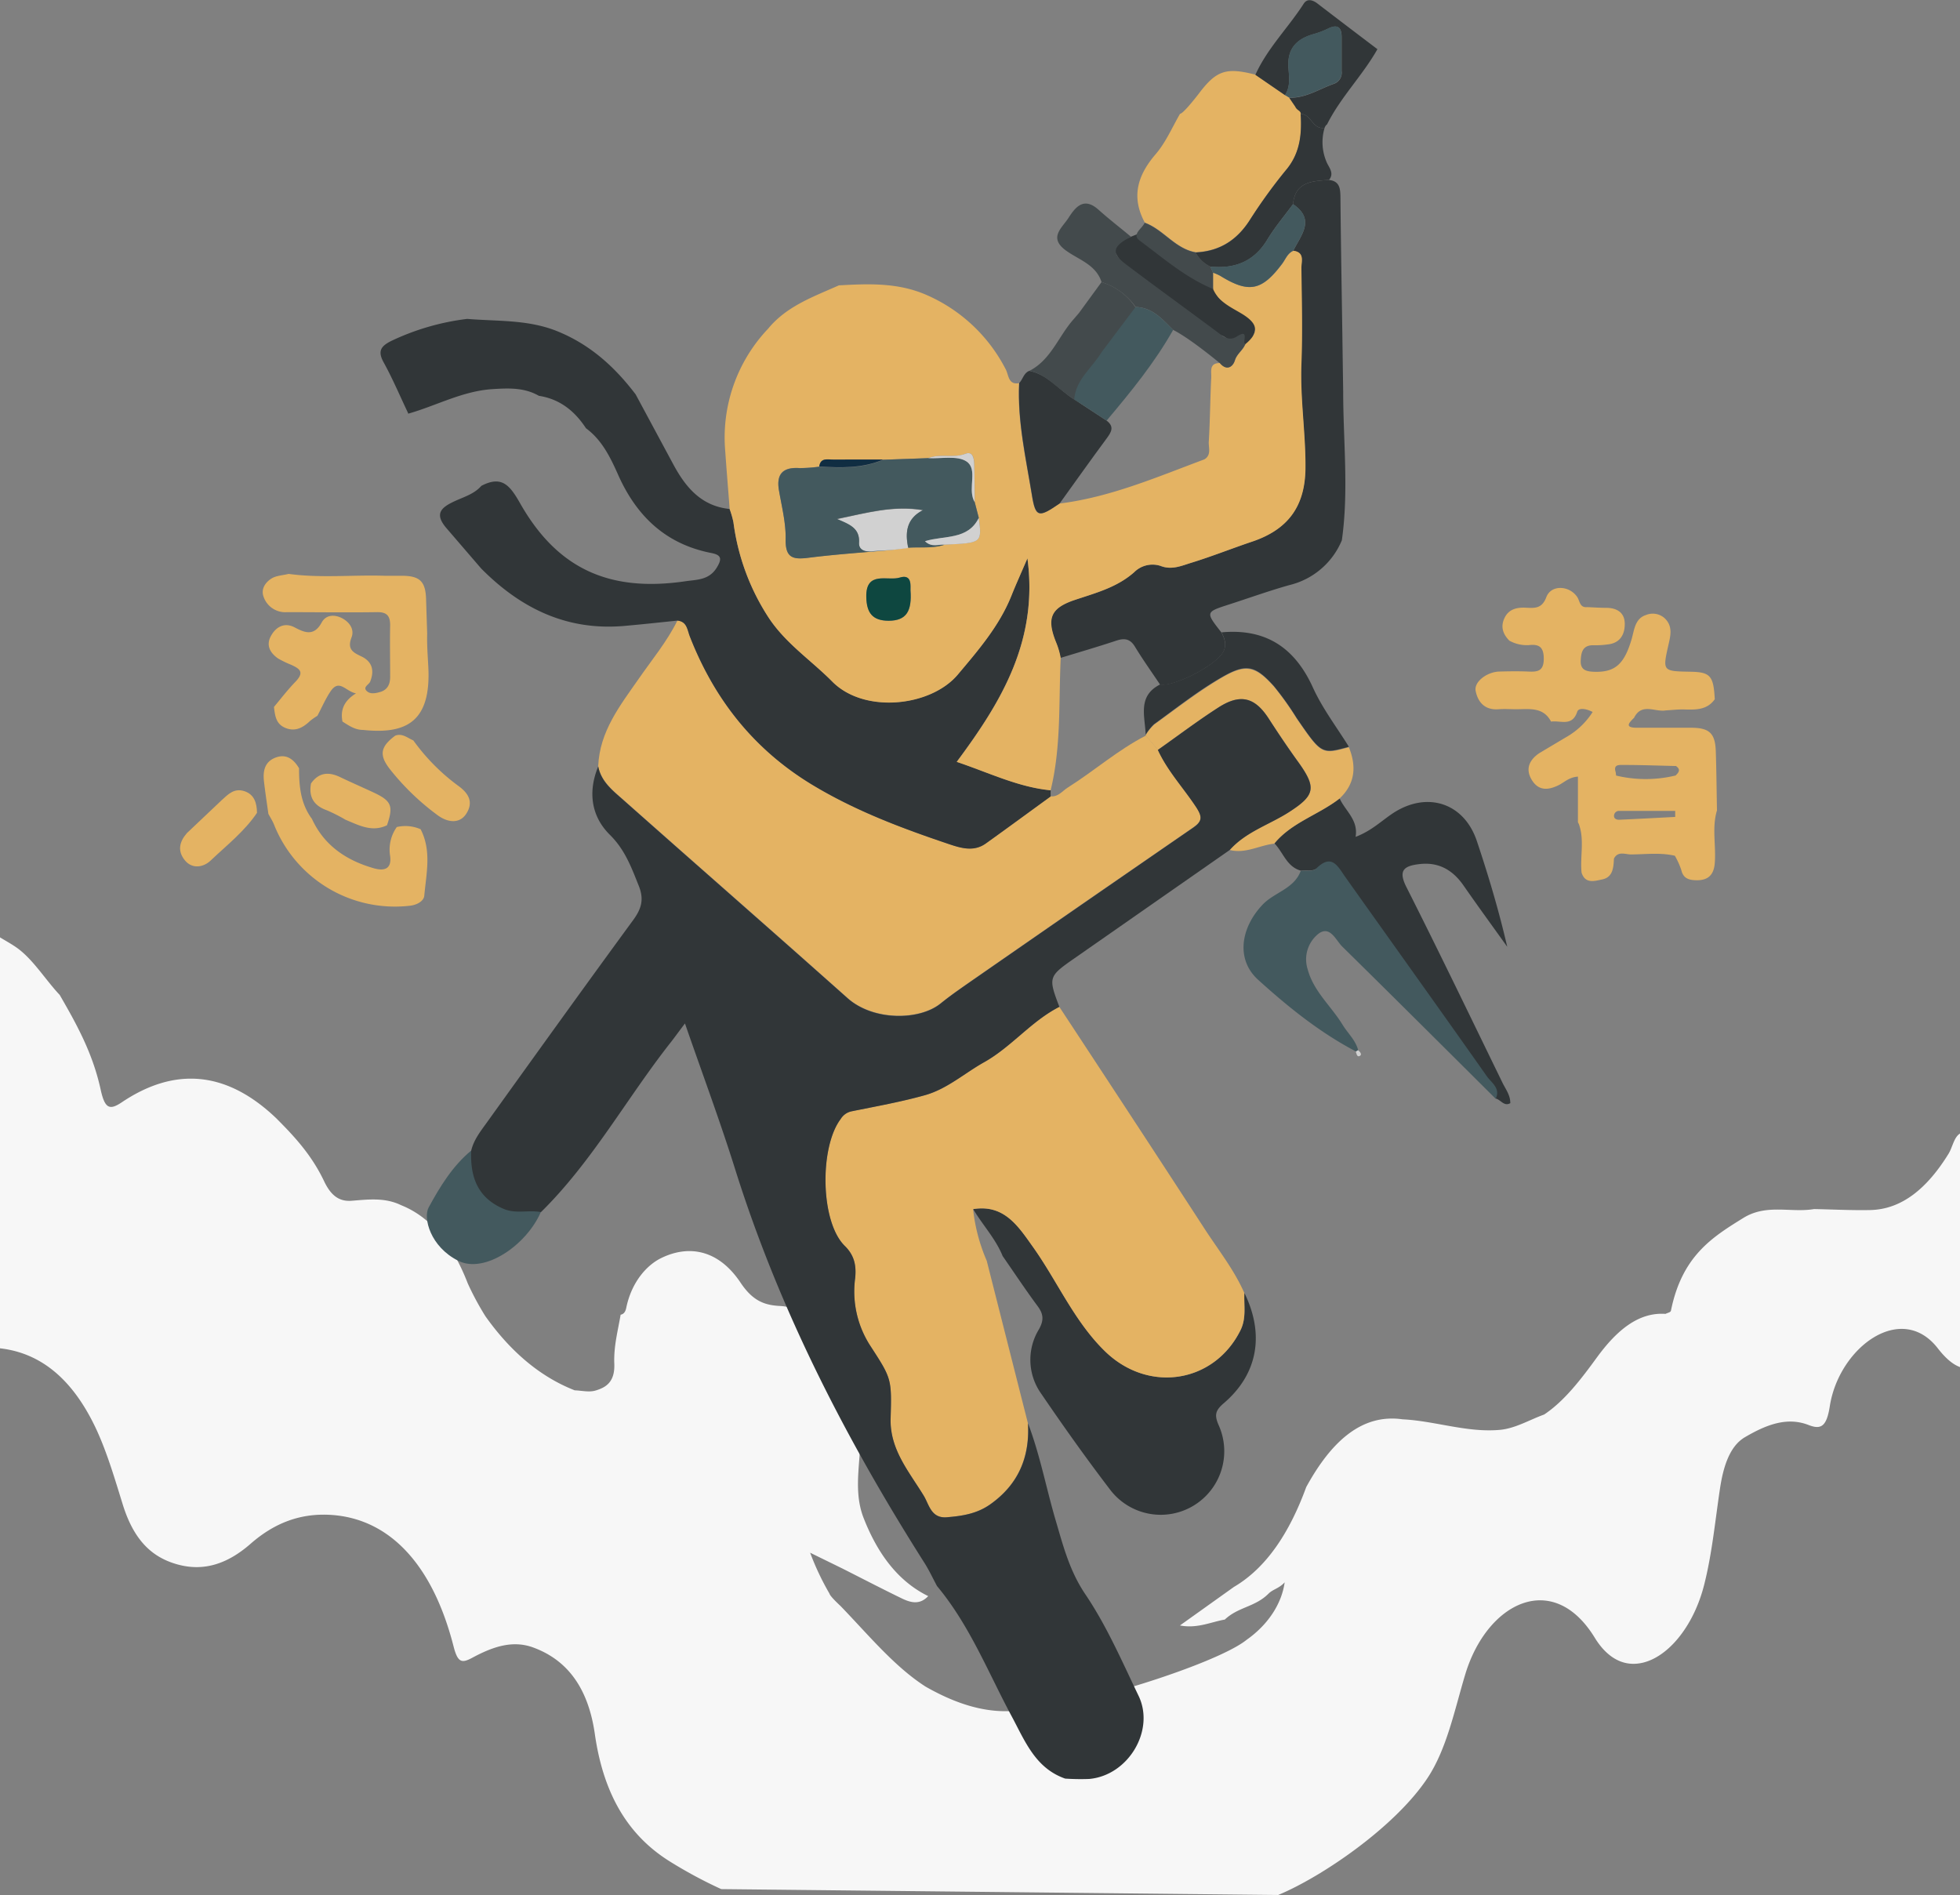 <svg xmlns="http://www.w3.org/2000/svg" viewBox="0 0 443.59 428.87"><rect x="0" y="0" width="443.59" height="428.87" fill="#808080" stroke="none"/><defs><style>.cls-1{fill:#f7f7f7;}.cls-2{fill:#313638;}.cls-3{fill:#e4b363;}.cls-4{fill:#43595e;}.cls-5{fill:#d1d1d1;}.cls-6{fill:#434a4c;}.cls-7{fill:#0e4740;}.cls-8{fill:#102d42;}</style></defs><g id="Layer_2" data-name="Layer 2"><g id="Website"><g id="skills-set-home"><path class="cls-1" d="M163.23,427.53a103.48,103.48,0,0,1-11.33-6.07c-8.8-5.38-15.14-14.12-17.27-29-1.61-11.3-6.92-17.05-14-19.63-4.81-1.75-9.4,0-13.83,2.39-2.3,1.22-3.21,1.06-4.15-2.63-4.88-19.1-15-29.24-28.36-29.78-6.37-.25-12.11,1.78-17.58,6.57-5.15,4.5-10.53,6.36-16.61,4.65-5.71-1.6-9.79-5.44-12.3-13.49-1.81-5.83-3.53-11.72-6-17.07C16.41,311.94,9.1,306.18,0,305.14v-93c1.2.73,2.41,1.39,3.58,2.19,3.79,2.58,6.59,7.29,9.93,10.83,3.74,6.48,7.44,13.06,9.26,21.38.94,4.33,2,4.76,4.68,3,12-8.12,23.73-7.26,35,3.47,4,4,8,8.22,10.89,14.29,1.57,3.32,3.46,4.66,6.24,4.45,3.72-.29,7.53-.79,11.2,1,6.66,2.66,11.59,8.67,15.09,17.71a64.12,64.12,0,0,0,4,7.44q8.72,12.26,20.2,16.75c1.63.05,3.31.52,4.87,0,2-.63,4.26-1.73,4.09-6-.16-3.94.81-7.46,1.43-11.11.62-.13,1.06-.52,1.27-1.54,1.23-6,4.77-9.74,7.87-11.26,6.27-3.09,13-1.95,18,5.54,2.72,4.07,5.33,5.1,8.92,5.28,11,.54,19.2,17.44,18,34.08-.35,4.68-.87,9.42,1,14.07,3.44,8.72,8.28,14.43,14.55,17.51h0c-1.92,2.06-4,1.48-6,.51-4.49-2.18-8.95-4.5-13.43-6.76l-7.29-3.57a60.24,60.24,0,0,0,4.37,9.24c.16.66,2.3,2.61,2.62,2.93,6.22,6.45,12.13,13.65,19.15,18.14,8.34,4.75,16.85,7.15,25.73,4.39,7.36.63,40-9.37,46.93-15,4.7-3.3,7.9-8,8.6-13-1.22,1.36-2.67,1.58-3.62,2.53-3.07,3.09-6.86,3-9.93,5.9-3.15.55-6.26,2.09-10.15,1.33l12.19-8.7c7.37-4.33,12.6-12.26,16.39-22.62,5.68-10.36,12.59-16.64,21.79-15.33,7.35.36,14.58,3.05,22,2.39,3.52-.31,6.71-2.27,10.05-3.47,4.58-3.05,8.32-7.94,12-13,4.4-6,9.32-10.21,15.48-9.78.42-.24,1.14-.33,1.22-.72,2.51-12.41,9.36-16.64,16.4-21,5.29-3.25,10.67-1.11,16-2,4.25.08,8.49.31,12.73.22,7.14-.16,12.88-4.93,17.7-12.74.94-1.53,1.25-3.95,2.77-4.66v53c-2-.66-3.74-2.43-5.22-4.33-8.3-10.65-22.36-.12-24.42,13.1-.72,4.66-2,5.38-4.83,4.27-5-1.94-9.8.08-14.42,2.79-3.38,2-4.86,6.56-5.62,11.69-1.1,7.34-1.8,14.82-3.62,21.89-2.67,10.34-9.59,17.91-16.25,17.68-3.39-.12-6.25-2.3-8.46-5.9-9.49-15.5-24.45-7.94-29.33,8.36-2.43,8.1-4.17,16.83-8.54,23.42-7.39,11.13-24,22.39-33.78,26.44"/><path class="cls-2" d="M300.76,40.72c2.42.27,2.59,1.91,2.61,3.9.09,10.28.28,20.56.43,30.85q.09,6.56.19,13.09c0,11.24,1.29,22.49-.3,33.71a17.2,17.2,0,0,1-11.86,10.14c-4.62,1.3-9.14,2.93-13.7,4.4-5.32,1.72-5.32,1.71-1.67,6.36.7,1.37,1.19,2.76.45,4.27-1.46,3-11,8-14.34,7.52-1.9-2.84-3.9-5.64-5.68-8.56-1.18-2-2.59-2-4.5-1.33-4.1,1.36-8.26,2.56-12.39,3.83a16.86,16.86,0,0,0-1-3.44c-2.25-5.53-1.28-7.86,4.3-9.71,4.7-1.57,9.45-2.81,13.33-6.23a5.88,5.88,0,0,1,6-1.44c2.56,1,4.81-.05,7-.73,4.61-1.42,9.11-3.22,13.69-4.76,8.13-2.73,12-8,12.08-16.49.1-7.88-1.2-15.68-.92-23.58.27-7.26.08-14.55,0-21.83,0-1.47.83-3.55-1.79-3.93,1.72-3.52,5.11-7.06-.06-10.55C293.13,41.09,297,41,300.76,40.72Z"/><path class="cls-3" d="M388.59,183.4c-.09-4.48-.12-9-.27-13.42-.14-4-1.44-5.24-5.41-5.28-4.13,0-8.26,0-12.39,0-2.82,0-2-1-.69-2.26,1.72-3.46,4.77-1.23,7.18-1.67,1.38-.07,2.78-.25,4.17-.21,2.6.07,5.16.15,6.91-2.31-.28-5.31-1-6.15-5.51-6.23-6.41-.12-6.32-.1-4.91-6.36.42-1.87.91-3.92-.84-5.67a4,4,0,0,0-4.29-.81c-2.54.8-2.67,3.43-3.27,5.48-1.67,5.67-3.76,7.54-8.52,7.37-1.78-.06-3.1-.42-3-2.53.09-1.89.44-3.57,3-3.47a19.9,19.9,0,0,0,3.18-.2c2.92-.32,3.88-2.53,3.78-4.89s-1.85-3.38-4.19-3.38c-1.42,0-2.85-.1-4.29-.16-1.72.18-1.66-1.36-2.26-2.27-1.76-2.65-5.91-2.87-7,0-1,2.68-2.68,2.49-4.66,2.4s-3.82.29-4.79,2.29-.39,3.68,1.08,5.17A8.14,8.14,0,0,0,346,146c2.3-.27,3.38.4,3.39,3.07,0,2.92-1.51,3-3.58,2.91s-4.29-.06-6.43,0c-2.82.05-5.82,2.32-5.41,4.38.53,2.65,2.16,4.4,5.23,4.15,1.31-.1,2.62,0,3.93,0,3,0,6.14-.57,7.91,2.8,2.1-.33,4.77,1.23,5.92-2.23.33-1,2.07-.69,3.49.05a17.09,17.09,0,0,1-6.05,5.73l-6,3.57c-2.35,1.58-3.2,3.66-1.72,6.08s3.57,2.38,5.94,1.25c1.35-.63,2.43-1.87,4.5-2v10.34c.07.12.14.24.2.37,1.32,3.59.26,7.32.62,11,.82,2.64,3,1.9,4.66,1.56,2.44-.49,2.57-2.68,2.67-4.71.87-1.73,2.48-1,3.73-.95,3.35,0,6.73-.48,10.06.3a17.69,17.69,0,0,1,1.45,3.21c.4,1.74,1.47,2.24,3.07,2.32,2.69.14,4.23-.89,4.5-3.74C388.43,191.44,387.39,187.37,388.59,183.4Zm-22.17,2.12c-.61,0-1.21-.25-1.13-1a1.14,1.14,0,0,1,1.26-1h12.58c0,.45,0,.91,0,1.36C374.92,185.1,370.67,185.33,366.42,185.52Zm12.74-10a28.76,28.76,0,0,1-13.4,0l-.09-.75c-.57-1.74.68-1.67,1.73-1.65,4,0,7.94.15,11.91.24C380.52,174.2,379.86,174.89,379.16,175.57Z"/><path class="cls-2" d="M220.25,273.64c7-1.15,10.22,3.88,13.55,8.56,5.57,7.83,9.35,16.91,16.38,23.69,9.85,9.5,24.65,7.08,30.57-4.82,1.39-2.78.75-5.62.89-8.45,4.58,9.36,3.05,18.31-4.62,24.9-2,1.7-2.23,2.73-1.16,5.13a14.38,14.38,0,0,1-24.55,14.57c-5.42-7.09-10.6-14.38-15.62-21.75a13.21,13.21,0,0,1-.56-14.62c1.15-2.05,1.05-3.45-.29-5.25-2.74-3.7-5.29-7.55-7.92-11.34C225.33,280.33,222.39,277.24,220.25,273.64Z"/><path class="cls-2" d="M303.19,180.7c1.28,2.83,4.26,4.84,3.61,8.69,3.6-1.35,5.87-3.64,8.49-5.37,7.65-5,16-2.37,18.93,6.25,2.63,7.84,5,15.78,6.9,24-3.3-4.62-6.66-9.21-9.9-13.88-2.46-3.53-5.65-5.35-10-4.83-3.35.4-4.88,1.32-2.93,5.18,7.42,14.68,14.54,29.5,21.75,44.29.72,1.47,1.79,2.83,1.77,4.59l.07,0c-1.48.91-2.22-.76-3.37-1a20.9,20.9,0,0,0-2.54-4.75c-10.61-15.06-23.39-28.74-34-43.76-1.77-2.5-2.09-2.09-4.06-3.55-.66.66-2.28.35-3.46.49-3.23-.86-4-4.09-6-6.17C292.33,186.11,298.45,184.4,303.19,180.7Z"/><path class="cls-4" d="M294.38,197.1c1.18-.14,2.8.17,3.46-.49,3.58-3.57,4.9-.58,6.67,1.92,10.65,15,21.4,30,32,45.05,1,1.43,3.16,2.7,2,5.09-11.56-11.5-23.09-23-34.73-34.45-1.43-1.41-2.7-4.73-5.25-3a7.38,7.38,0,0,0-2.58,8.13c1.32,5,5.32,8.33,7.9,12.56,1.16,1.91,2.92,3.45,3.52,5.72a2.34,2.34,0,0,1-.49.33c-8.2-4.3-15.39-10.1-22.16-16.24-5.06-4.6-3.92-11.78,1.05-17C288.42,201.93,292.87,201.17,294.38,197.1Z"/><path class="cls-3" d="M303.19,180.7c-4.74,3.7-10.86,5.41-14.82,10.23-3.37.38-6.51,2.34-10.06,1.43,3.68-4.15,9-5.73,13.5-8.63,5.74-3.71,6.21-5.42,2.17-11.06-2.36-3.29-4.62-6.65-6.81-10-3.13-4.87-6.42-5.78-11.42-2.56-4.68,3-9.14,6.39-13.7,9.6l-2.7-3.2-.06-.13a11.09,11.09,0,0,1,1.91-2.39c5.06-3.64,10-7.52,15.35-10.64s7.53-2.69,11.74,2a68,68,0,0,1,5.16,7.23c5.65,8.22,5.64,8.22,11.83,6.53C307,173.35,306.77,177.32,303.19,180.7Z"/><path class="cls-2" d="M305.28,169c-6.19,1.69-6.18,1.69-11.83-6.53a68,68,0,0,0-5.16-7.23c-4.21-4.65-6.22-5.18-11.74-2s-10.29,7-15.35,10.64a10.91,10.91,0,0,0-1.91,2.4c-.14-4.15-1.92-8.77,3.28-11.38,3.34.51,12.88-4.49,14.34-7.52.74-1.51.25-2.9-.45-4.27,9.91-.91,16.5,3.36,20.64,12.4C299.27,160.31,302.52,164.55,305.28,169Z"/><path class="cls-3" d="M232.64,322.1c.42,7.64-2.16,13.84-8.56,18.36-3,2.11-6.33,2.63-9.82,2.91s-4-2.86-5.21-4.87c-3.32-5.46-7.71-10.46-7.5-17.52.27-9,.2-9-4.65-16.5a22.62,22.62,0,0,1-3.38-15.18c.32-3-.22-5.26-2.35-7.35-5.57-5.47-5.72-22.38-.92-28.71a3.77,3.77,0,0,1,2.45-1.74c5.61-1.14,11.26-2.14,16.75-3.69,5-1.4,8.86-5,13.29-7.44,6.19-3.47,10.66-9.28,17-12.52,11,16.72,21.95,33.4,32.83,50.16,3.12,4.81,6.72,9.32,9.05,14.61-.14,2.83.5,5.67-.89,8.45-5.92,11.9-20.72,14.32-30.57,4.82-7-6.78-10.81-15.86-16.38-23.69-3.33-4.68-6.51-9.71-13.55-8.56a40.17,40.17,0,0,0,3.09,11.69Z"/><path class="cls-5" d="M307.34,237.67c.48.35,1,1,.39,1.31s-.72-.5-.88-1A2.34,2.34,0,0,0,307.34,237.67Z"/><path class="cls-3" d="M259.36,166.46c.89,1.07,1.79,2.14,2.69,3.2,2.19,4.81,5.83,8.66,8.69,13,1.36,2.08,1.44,3.12-.67,4.58q-25.37,17.44-50.61,35c-2.23,1.55-4.47,3.11-6.57,4.81-4.77,3.88-15.22,4-21.06-1.19-16.8-15-33.74-29.77-50.57-44.7-2.43-2.17-5.2-4.21-5.87-7.76.31-7.87,4.94-13.72,9.17-19.79,3-4.33,6.41-8.42,8.76-13.19,2.18.25,2.2,2.07,2.81,3.62,5.55,14.2,14.47,25.53,27.7,33.54,9.76,5.91,20.27,9.85,31,13.45,2.71.91,5.58,1.75,8.25-.15,4.93-3.52,9.79-7.11,14.69-10.66,1.73.18,2.68-1.23,3.91-2C247.64,174.47,253,169.72,259.36,166.46Z"/><path class="cls-2" d="M101,119.48c-2.68-3.16-1.2-4.55,1.53-5.88,2.22-1.08,4.7-1.69,6.42-3.65,4.7-2.46,6.51,0,8.79,4,8.42,14.81,20.21,20.11,37.35,17.6,2.65-.39,5.37-.24,7.13-3.09,1.26-2.05,1-2.87-1.25-3.31-10.21-2-16.81-8.22-21-17.53-1.78-4-3.68-8-7.35-10.7-2.55-3.9-5.92-6.61-10.66-7.34-3.28-1.89-6.81-1.75-10.43-1.52-6.81.41-12.75,3.75-19.14,5.56l-.09-.26c-1.81-3.8-3.45-7.69-5.48-11.36-1.4-2.55-.61-3.66,1.71-4.83a55.48,55.48,0,0,1,17.21-5c6.75.57,13.58.12,20.13,2.69,7.57,3,13.21,8.1,18,14.41l8.5,15.8c2.8,5.21,6.35,9.47,12.76,10.12a21,21,0,0,1,.86,3,51.63,51.63,0,0,0,7.88,21.43c3.87,5.95,9.67,9.74,14.49,14.61,7.26,7.34,22.3,5.65,28.39-1.56,4.61-5.48,9.43-11,12.17-17.91,1-2.56,2.17-5.07,3.61-8.43,2.5,18.74-6,32.62-16,46.07,7.41,2.49,13.94,5.73,21.25,6.43l0,1.42c-4.9,3.55-9.76,7.14-14.69,10.66-2.67,1.9-5.54,1.06-8.25.15-10.7-3.6-21.21-7.54-31-13.45-13.23-8-22.15-19.34-27.7-33.54-.61-1.55-.63-3.37-2.81-3.62-4,.41-8.06.86-12.1,1.21-13,1.12-23.41-4-32.33-13"/><path class="cls-3" d="M62,160c1.58-1.91,3.14-3.92,4.83-5.67,2.19-2.26.94-3-.89-3.86A22.6,22.6,0,0,1,62.9,149c-1.73-1.23-2.73-2.9-1.62-5s3.08-3.25,5.43-2,4.4,2,6.1-1.13c.91-1.69,2.78-1.88,4.53-1s2.94,2.57,2.21,4.41c-1,2.63.29,3.36,2.23,4.27,2.45,1.16,3,3.19,2,5.7-.28.73-1.81,1.25-.69,2.22.8.68,2,.41,3,.12,1.62-.49,2.22-1.76,2.21-3.42,0-3.9-.08-7.8,0-11.69,0-2.26-.89-3-3.09-2.94-6.75.1-13.51,0-20.26,0a5.18,5.18,0,0,1-5.3-3.5c-.64-1.75.43-3.25,1.77-4.1,1.09-.69,2.59-.73,3.91-1.06,7.27,1,14.58.18,21.87.43,1.36,0,2.74,0,4.1,0,3.77.08,5,1.37,5.13,5.23.08,2.61.17,5.23.25,7.84-.07,2.4.12,5,.25,7.41.7,12.51-4.91,15.45-14.79,14.4-1.82,0-3.2-1-4.63-1.89-.49-2.56.26-4.65,3.06-6.38-2.34-.43-3.77-3.37-5.74-.48-1.18,1.74-2,3.7-3,5.56a14.72,14.72,0,0,0-1.65,1.15c-1.58,1.51-3.31,2.49-5.53,1.61S62.26,162,62,160Z"/><path class="cls-3" d="M95.2,187.67c2.51,4.89,1.28,10,.82,15.07-.11,1.1-1.47,2-3.09,2.22A29.46,29.46,0,0,1,62,186.57c-.34-.83-.84-1.59-1.26-2.38-.34-2.46-.72-4.92-1-7.39-.26-2.31.16-4.4,2.61-5.34s4.11.36,5.33,2.4c0,4.08.35,8,2.92,11.47,2.8,6.09,7.85,9.4,14,11.17,2.29.65,4.16.26,3.67-2.93a8.85,8.85,0,0,1,1.53-6.4A8.55,8.55,0,0,1,95.2,187.67Z"/><path class="cls-3" d="M89.46,166.48c1.62-.59,2.78.54,4.09,1.09A46.2,46.2,0,0,0,103.93,178c2.22,1.67,3.23,3.63,1.59,6.17-1.38,2.15-4,2.21-6.63.21a56,56,0,0,1-10.61-10.26C85.75,170.9,86.06,169,89.46,166.48Z"/><path class="cls-3" d="M50.21,181.05c1.46-1.33,2.81-2.74,5.09-2s2.84,2.73,2.86,4.91c-2.86,4.23-6.88,7.36-10.52,10.82-1.55,1.47-4.1,2-5.8-.08s-1.28-4.16.45-6.15"/><path class="cls-3" d="M70.39,177.3c1.77-2.51,4-2.67,6.61-1.42s5,2.28,7.46,3.43c4.16,1.93,4.63,3.08,3.12,7.46-3.39,1.63-6.35,0-9.36-1.24A37.55,37.55,0,0,0,74,183.39C71,182.33,69.83,180.36,70.39,177.3Z"/><path class="cls-2" d="M259.52,52.19s-7.16,2.62-7.64,3.47c-.23.41.65,1.64.87,2.05C256.3,64.36,269.7,73.22,276.7,76c.55.22,1.68,1.22,2.27,1.16s1.53-.7,2.09-.7c.2,0-.1.52,0,.7a9.67,9.67,0,0,0,1.39,1.38,27.32,27.32,0,0,0,1.49-3.37,3.83,3.83,0,0,0-.1-2.18c-1.32-2-6.58-3.85-8.11-5.71-.34-.42-.54-1.57-.93-1.93a18.18,18.18,0,0,0-3.47-2.09C267.13,61.37,259.52,52.19,259.52,52.19Z"/><path class="cls-3" d="M237.78,178.86c-7.31-.7-13.84-3.94-21.25-6.43,10-13.45,18.51-27.33,16-46.07-1.44,3.36-2.58,5.87-3.61,8.43-2.74,6.86-7.56,12.43-12.17,17.91-6.09,7.21-21.13,8.9-28.39,1.56-4.82-4.87-10.62-8.66-14.49-14.61A51.63,51.63,0,0,1,166,118.22a21,21,0,0,0-.86-3c-.33-4.35-.7-8.71-1-13.07a35.75,35.75,0,0,1,9.72-27.78c4.2-5.11,10.24-7.22,16-9.79,6.74-.37,13.38-.66,19.87,2.19a36.52,36.52,0,0,1,17.9,16.84c.67,1.25.54,3.56,3,3.1-.41,8.62,1.53,17,2.9,25.43.83,5.12,1.61,5,6.25,1.82,11.51-1.43,22.06-6,32.8-10,1.67-1,.88-2.74,1-4.1.29-4.81.31-9.64.55-14.46.06-1.32-.53-3.28,2-3.23,1.5,1.79,2.93.85,3.38-.63s1.82-2.29,2.34-3.65c3.26-2.71,2.84-4.68-.81-6.89-2.39-1.45-5.28-2.67-6.5-5.62l0-3.68a12.54,12.54,0,0,1,1.63.71c6.44,4,9.39,3.44,14-2.66.79-1.05,1.22-2.43,2.58-3,2.62.38,1.77,2.46,1.79,3.93.09,7.28.28,14.57,0,21.83-.28,7.9,1,15.7.92,23.58-.12,8.53-3.95,13.76-12.08,16.49-4.58,1.54-9.08,3.34-13.69,4.76-2.24.68-4.49,1.72-7,.73a5.88,5.88,0,0,0-6,1.44c-3.88,3.42-8.63,4.66-13.33,6.23-5.58,1.85-6.55,4.18-4.3,9.71a16.86,16.86,0,0,1,1,3.44C239.59,158.91,240.2,169,237.78,178.86Zm-27.7-75.18-10.17.36c-3.77,0-7.55-.06-11.32,0-1.22,0-2.9-.53-3.17,1.56a32.5,32.5,0,0,1-4.49.32c-3.69-.23-5.29,1.23-4.64,5s1.59,7.41,1.52,11.1c-.08,4.15,1.59,4.65,5.11,4.2,6.4-.81,12.86-1.23,19.29-1.81l3.35-.48c2.75-.19,5.55.22,8.23-.69,8.47-.37,8.47-.37,7.73-6.06l-.93-3.59c0-2.87,0-5.74-.11-8.61,0-1.2-.31-2.92-1.94-2.3C215.75,103.77,212.8,102.59,210.08,103.68Zm-4,29.89c-.07-.73.5-3.78-2.46-2.85-2.64.83-7.7-1.65-7.54,4.42.1,3.5,1.35,5.35,5.07,5.34C205.18,140.47,206.41,138.27,206.06,133.57Z"/><path class="cls-3" d="M271.27,21.25c4-5.31,6.19-6.06,12.83-4.36l6.71,4.61,1,.58,1.36,2c1.13,1,1.13,1,1.28,1.73l-.05-.07c.28,4.45-.09,8.67-3.06,12.38a118.09,118.09,0,0,0-8.25,11.32c-2.94,4.75-6.91,7.38-12.47,7.64-4.66-.82-7.28-5.16-11.52-6.7-3.14-5.8-1.67-10.7,2.47-15.51,2.28-2.66,3.69-6,5.5-9.12C267.67,25.79,270.28,22.54,271.27,21.25Z"/><path class="cls-2" d="M239.82,113.94c-4.64,3.17-5.42,3.3-6.25-1.82-1.37-8.4-3.31-16.81-2.9-25.43.85-.86,1-2.3,2.31-2.77,4.21.86,6.73,4.35,10.13,6.46l7.34,4.81c1.88,1.42,1,2.69-.07,4.14C246.81,104.16,243.33,109.06,239.82,113.94Z"/><path class="cls-6" d="M257.44,70.25a14.27,14.27,0,0,0-8.14-6.41l-5.11,7-1.4,1.63c-3.29,3.8-5,9-9.81,11.46,4.21.86,6.4,4.39,11.26,7.17"/><path class="cls-6" d="M259.06,50.42c4.24,1.54,6.86,5.88,11.52,6.7a7.44,7.44,0,0,0,3.34,3.2l.62,1.4c0,1.23,0,2.45,0,3.68-6.23-2.57-11.29-7-16.59-10.94C256,53.05,258.5,51.75,259.06,50.42Z"/><path class="cls-2" d="M300.15,28.31a2,2,0,0,0-.36.61c-2.71.51-3-3.12-5.43-3.14l.05.07c0-.88-.85-.76-1.28-1.73l-1.36-2c3.75.13,6.82-2,10.17-3.16a2.65,2.65,0,0,0,1.7-2.88c0-2.57,0-5.13,0-7.7,0-2.35-1.05-2.93-3.17-1.84a19.48,19.48,0,0,1-3.35,1.24c-3.8,1.13-5.82,3.38-5.51,7.59.14,2,.5,4.25-.78,6.17l-6.71-4.61c2.7-6,7.43-10.64,10.94-16.1.79-1.23,2.06-.85,3.15,0,4.5,3.45,9,6.87,13.53,10.3-3.35,5.95-8.31,10.83-11.39,17"/><path class="cls-2" d="M294.36,25.78c2.4,0,2.72,3.65,5.43,3.14a11.35,11.35,0,0,0,.44,7.74c.48,1.19,1.84,2.53.55,4.06-3.78.27-7.65.37-8.14,5.49-1.95,2.65-4.1,5.18-5.8,8-3,5-7.38,6.69-12.92,6.13a7.44,7.44,0,0,1-3.34-3.2c5.56-.26,9.53-2.89,12.47-7.64a118.09,118.09,0,0,1,8.25-11.32C294.27,34.45,294.64,30.23,294.36,25.78Z"/><path class="cls-4" d="M273.92,60.32c5.54.56,9.9-1.18,12.92-6.13,1.7-2.8,3.85-5.33,5.8-8,5.17,3.49,1.78,7,.06,10.55-1.36.58-1.79,2-2.58,3-4.57,6.1-7.52,6.67-14,2.66a12.54,12.54,0,0,0-1.63-.71C274.33,61.25,274.12,60.79,273.92,60.32Z"/><path class="cls-5" d="M202.21,124.43c-1.64.14-3.28.3-4.93.41s-3-.35-2.87-2c.2-3.35-2.29-4.15-5-5.34,6.64-1.37,12.7-3.17,19.49-2-3.75,1.9-4.1,5-3.35,8.53Z"/><path class="cls-7" d="M206.06,133.57c.35,4.7-.88,6.9-4.93,6.91-3.72,0-5-1.84-5.07-5.34-.16-6.07,4.9-3.59,7.54-4.42C206.56,129.79,206,132.84,206.06,133.57Z"/><path class="cls-6" d="M281.81,77.91c-.52,1.36-1.86,2.11-2.34,3.65s-1.88,2.42-3.38.63c-3.45-2.8-7.59-6-10.58-7.53-2.43-2.38-4.66-5.09-8.49-5.18a14.89,14.89,0,0,0-7.72-5.64c-1.22-3.87-5-5-7.85-7-4.32-3-1.12-5.19.4-7.57,1.67-2.62,3.56-4.7,6.81-1.77,2.33,2.09,4.82,4,7.31,6.08-4.23,2.16-4.52,3.7-1.11,6.27,7.08,5.35,14.28,10.53,21.38,15.85,1.24.93,2.35,1.31,3.69.45C282.88,74.26,281.08,77.45,281.81,77.91Z"/><path class="cls-4" d="M202.21,124.43c-6.43.58-12.89,1-19.29,1.81-3.52.45-5.19,0-5.11-4.2.07-3.69-.89-7.41-1.52-11.1s1-5.24,4.64-5a32.25,32.25,0,0,0,4.48-.32c4.92.31,9.83.44,14.5-1.57l10.17-.36c2.95.17,6.57-.65,8.69.77,2.55,1.72.3,5.9,1.61,8.77.06.14.14.26.21.39l.93,3.59c-2.48,5.07-7.81,3.92-12.18,5.28,1.51,1.47,3,.68,4.45.78-2.68.91-5.48.5-8.23.69-.75-3.5-.4-6.63,3.35-8.53-6.79-1.13-12.85.67-19.49,2,2.7,1.19,5.19,2,5,5.34-.1,1.69,1.36,2.15,2.87,2S200.57,124.57,202.21,124.43Z"/><path class="cls-5" d="M213.79,123.26c-1.4-.1-2.94.69-4.45-.78,4.37-1.36,9.7-.21,12.18-5.28C222.26,122.89,222.26,122.89,213.79,123.26Z"/><path class="cls-8" d="M199.91,104c-4.67,2-9.58,1.88-14.5,1.57.28-2.09,2-1.54,3.18-1.56C192.36,104,196.14,104,199.91,104Z"/><path class="cls-5" d="M220.59,113.61c-.07-.13-.15-.25-.21-.39-1.31-2.87.94-7-1.61-8.77-2.12-1.42-5.74-.6-8.69-.77,2.72-1.09,5.67.09,8.46-1,1.63-.62,1.9,1.1,1.94,2.3C220.58,107.87,220.56,110.74,220.59,113.61Z"/><path class="cls-4" d="M290.81,21.5c1.28-1.92.92-4.12.78-6.17-.31-4.21,1.71-6.46,5.51-7.59a19.48,19.48,0,0,0,3.35-1.24c2.12-1.09,3.14-.51,3.17,1.84,0,2.57,0,5.13,0,7.7a2.65,2.65,0,0,1-1.7,2.88c-3.35,1.18-6.42,3.29-10.17,3.16Z"/><path class="cls-4" d="M265.51,74.66c-4.2,7.44-9.56,14-15.06,20.53l-7.34-4.81c.41-4.56,3.91-6.93,6.26-10.75L257,69.48C260.85,69.57,263.08,72.28,265.51,74.66Z"/><path class="cls-4" d="M122.39,274.33c-3.27,7.5-12.75,14-18.67,11-6.33-3.16-8-9.7-6.7-12.08,2.58-4.74,5.39-9.34,9.62-12.86,4.91,3.65.39,3.9,6.3,6.43C115.72,268,122,270.32,122.39,274.33Z"/><path class="cls-2" d="M106.64,260.42c.57-2.43,2.07-4.33,3.48-6.29,11-15.31,22-30.64,33.17-45.89,1.83-2.51,2.54-4.62,1.28-7.76-1.68-4.19-3.11-8.16-6.54-11.55-4.25-4.2-5-9.75-2.64-15.47.67,3.55,3.44,5.59,5.87,7.76,16.83,14.93,33.77,29.74,50.57,44.7,5.84,5.19,16.29,5.07,21.06,1.19,2.1-1.7,4.34-3.26,6.57-4.81q25.28-17.55,50.61-35c2.11-1.46,2-2.5.67-4.58-2.86-4.36-6.5-8.21-8.69-13,4.56-3.21,9-6.58,13.7-9.6,5-3.22,8.29-2.31,11.42,2.56,2.19,3.4,4.45,6.76,6.81,10,4,5.64,3.57,7.35-2.17,11.06-4.49,2.9-9.82,4.48-13.5,8.63l-35.2,24.55c-5.83,4.06-5.89,4.28-3.35,10.94-6.36,3.24-10.83,9.05-17,12.52-4.43,2.48-8.34,6-13.29,7.44-5.49,1.55-11.14,2.55-16.75,3.69a3.77,3.77,0,0,0-2.45,1.74c-4.8,6.33-4.65,23.24.92,28.71,2.13,2.09,2.67,4.38,2.35,7.35a22.62,22.62,0,0,0,3.38,15.18c4.85,7.47,4.92,7.5,4.65,16.5-.21,7.06,4.18,12.06,7.5,17.52,1.22,2,1.64,5.16,5.21,4.87s6.82-.8,9.82-2.91c6.4-4.52,9-10.72,8.56-18.36,2.74,7.19,4.13,14.77,6.31,22.13,1.68,5.73,3.13,11.33,6.66,16.56,4.83,7.14,8.32,15.22,12.06,23s-2.29,18-11.18,18.8a52.09,52.09,0,0,1-5.44-.08c-6.77-2.37-9.1-8.52-12.12-14.13-5.36-10-9.52-20.63-16.89-29.45-.92-1.72-1.75-3.51-2.79-5.16-17.81-28.06-32.92-57.39-42.91-89.23-3.43-10.92-7.44-21.67-11.34-32.93-1.21,1.6-2.09,2.8-3,4-10.08,12.73-17.9,27.2-29.59,38.7-2.78-.55-5.65.45-8.43-.73C108.05,271.08,106.4,266.3,106.64,260.42Z"/></g></g></g></svg>